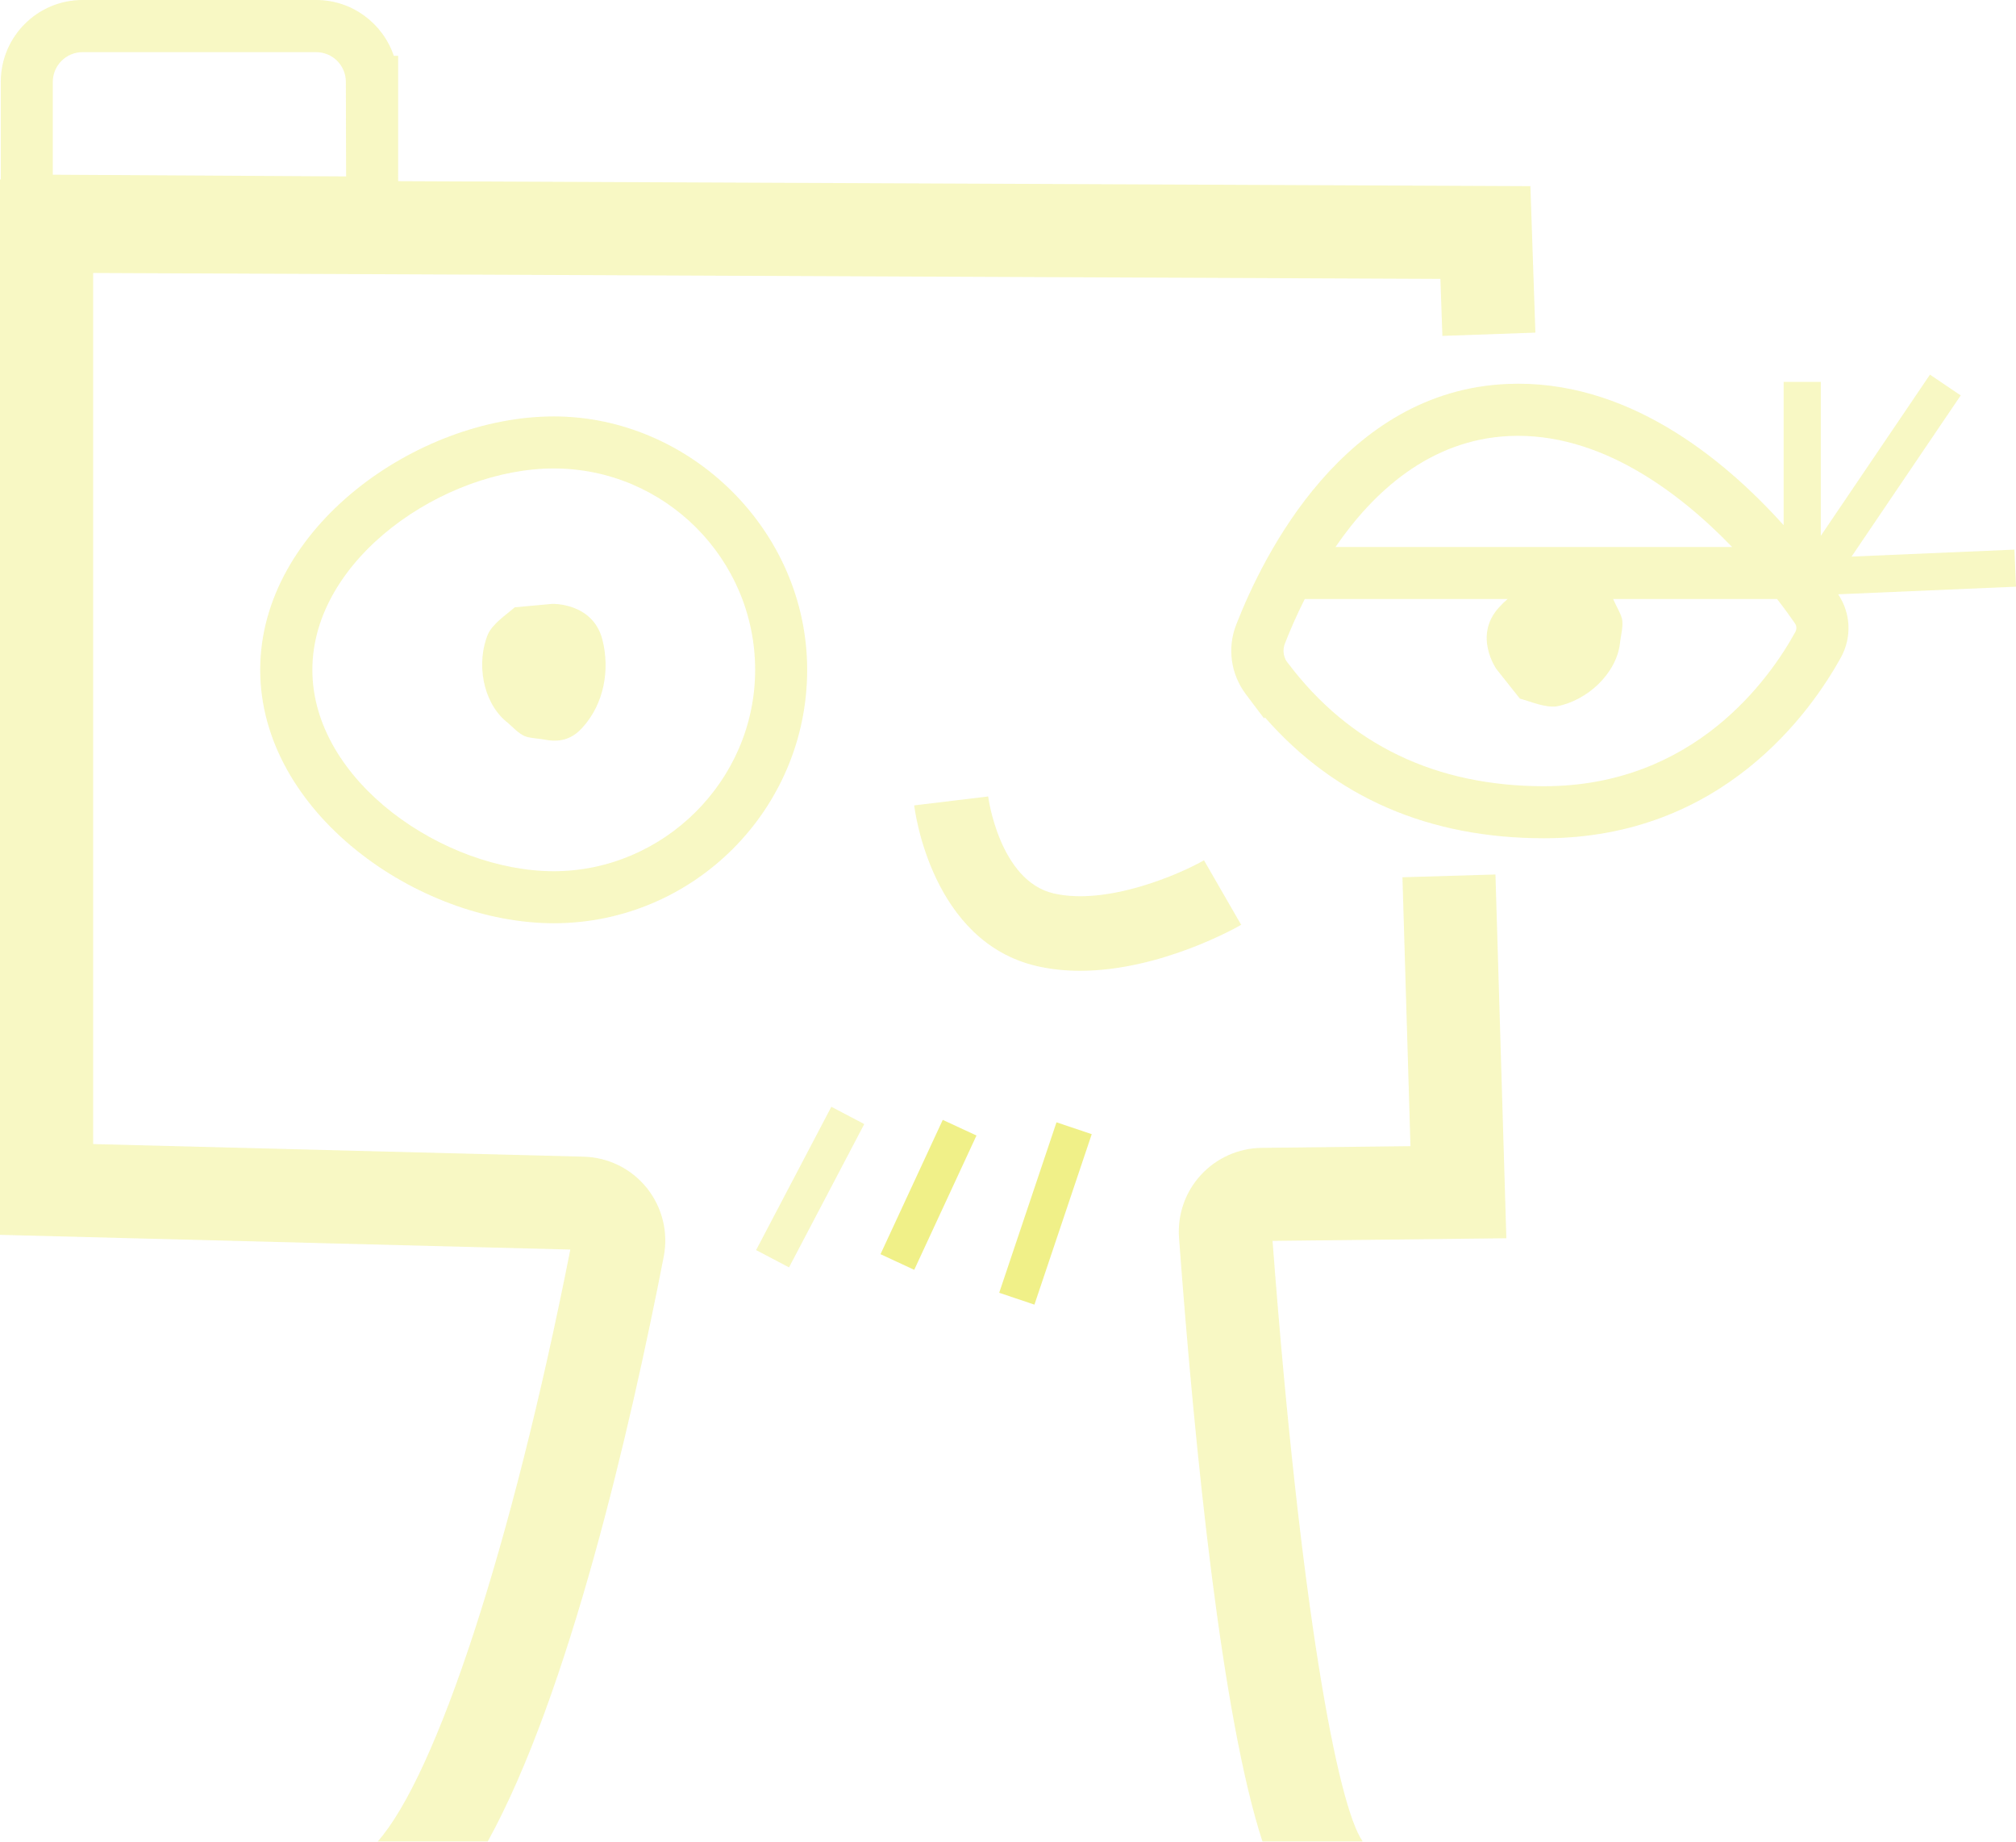 <?xml version="1.0" encoding="UTF-8"?>
<svg id="Capa_2" data-name="Capa 2" xmlns="http://www.w3.org/2000/svg" viewBox="0 0 153.48 140.2">
  <defs>
    <style>
      .cls-1 {
        opacity: .5;
      }

      .cls-2 {
        fill: #e1e211;
      }
    </style>
  </defs>
  <g id="Capa_2-2" data-name="Capa 2">
    <g class="cls-1">
      <g class="cls-1">
        <path class="cls-2" d="M82.23,73.9c-1.1,0-2.21-.11-3.3-.36-8.01-1.86-9.28-11.81-9.33-12.23l5.63-.68c0,.06.86,6.42,4.98,7.38,4.12.95,9.67-1.5,11.45-2.52l2.83,4.91c-.29.17-6.13,3.5-12.27,3.5Z"/>
      </g>
      <g class="cls-1">
        <rect class="cls-2" x="55.52" y="88.95" width="12.32" height="2.83" transform="translate(-47 102.97) rotate(-62.3)"/>
      </g>
      <rect class="cls-2" x="65.05" y="89.55" width="11.27" height="2.83" transform="translate(-41.57 116.83) rotate(-65.13)"/>
      <rect class="cls-2" x="72.75" y="90.95" width="13.69" height="2.83" transform="translate(-33.32 138.39) rotate(-71.42)"/>
      <g class="cls-1">
        <path class="cls-2" d="M153.48,44.66l-.12-2.82-12.4.53,8.31-12.27-2.34-1.58-8.31,12.27v-11.72h-2.83v10.91c-4.68-5.2-12.05-11.15-21.05-10.75-12.39.53-18.55,12.99-20.62,18.31-.7,1.77-.43,3.76.73,5.31l1.38,1.83.07-.07c5.35,6.11,12.49,9.2,21.26,9.2,13.56,0,20.32-9.64,22.61-13.8.82-1.52.73-3.34-.23-4.77l13.54-.58ZM114.92,33.19c6.87-.3,12.89,4.25,16.95,8.45h-30.2c2.86-4.17,7.18-8.18,13.25-8.45ZM136.68,48.11c-1.94,3.53-7.68,11.74-19.12,11.74-8.26,0-14.83-3.16-19.52-9.39l-.12-.16c-.23-.4-.27-.88-.1-1.31.36-.92.86-2.1,1.51-3.39h15.45c-.24.2-.46.42-.67.65-1.97,2.17-.18,4.69-.18,4.69l1.78,2.24c.88.24,1.89.7,2.8.59,2.33-.44,4.54-2.48,4.82-4.8.05-.55.29-1.37.14-1.91-.12-.44-.41-.88-.59-1.31-.02-.05-.04-.1-.07-.15h12.48c.57.73,1.03,1.37,1.36,1.85.14.2.14.45.03.66Z"/>
      </g>
      <g class="cls-1">
        <path class="cls-2" d="M116.51,14.17l-86.2-.38V4.25h-.33c-.83-2.47-3.17-4.25-5.91-4.25H6.28C2.85,0,.06,2.79.06,6.23v7.43h-.06v80.34l43.42,1.12c-4.46,22.57-10.17,39.98-14.68,45.08h8.38c6.19-11.21,10.88-31.55,13.41-44.54.36-1.85-.11-3.75-1.28-5.22-1.18-1.47-2.93-2.34-4.82-2.39l-37.34-.96V20.78l102.57.45.15,4.34,7.08-.25-.38-11.15ZM4.02,6.23c0-1.25,1.02-2.26,2.26-2.26h17.79c1.25,0,2.26,1.01,2.26,2.26l.02,7.2-22.33-.13v-7.07Z"/>
      </g>
      <g class="cls-1">
        <path class="cls-2" d="M96.12,140.2h7.58l.04-.03c-1.9-2.66-4.75-17.81-6.86-45.71l17.8-.2-.83-27.69-7.08.21.61,20.47-11.33.13c-1.76.02-3.44.77-4.63,2.07-1.19,1.29-1.79,3.03-1.66,4.78,1.23,16.52,3.28,36.57,6.36,45.97Z"/>
      </g>
      <g class="cls-1">
        <path class="cls-2" d="M42.16,70.28c-10.33,0-22.35-8.43-22.35-19.29s12.01-19.29,22.35-19.29,19.29,8.66,19.29,19.29-8.66,19.29-19.29,19.29ZM42.16,35.66c-8.32,0-18.38,6.84-18.38,15.33s10.05,15.33,18.38,15.33,15.33-6.88,15.33-15.33-6.88-15.33-15.33-15.33Z"/>
      </g>
      <g class="cls-1">
        <path class="cls-2" d="M42.04,45.97s3.09-.11,3.82,2.72c.58,2.27.15,4.89-1.55,6.73-.81.89-1.74,1.1-2.85.88-.45-.09-.98-.09-1.42-.23-.54-.17-1.08-.82-1.52-1.16-1.78-1.5-2.28-4.47-1.36-6.66.41-.82,1.34-1.42,2.03-2.02l2.85-.26Z"/>
      </g>
    </g>
  </g>
</svg>
